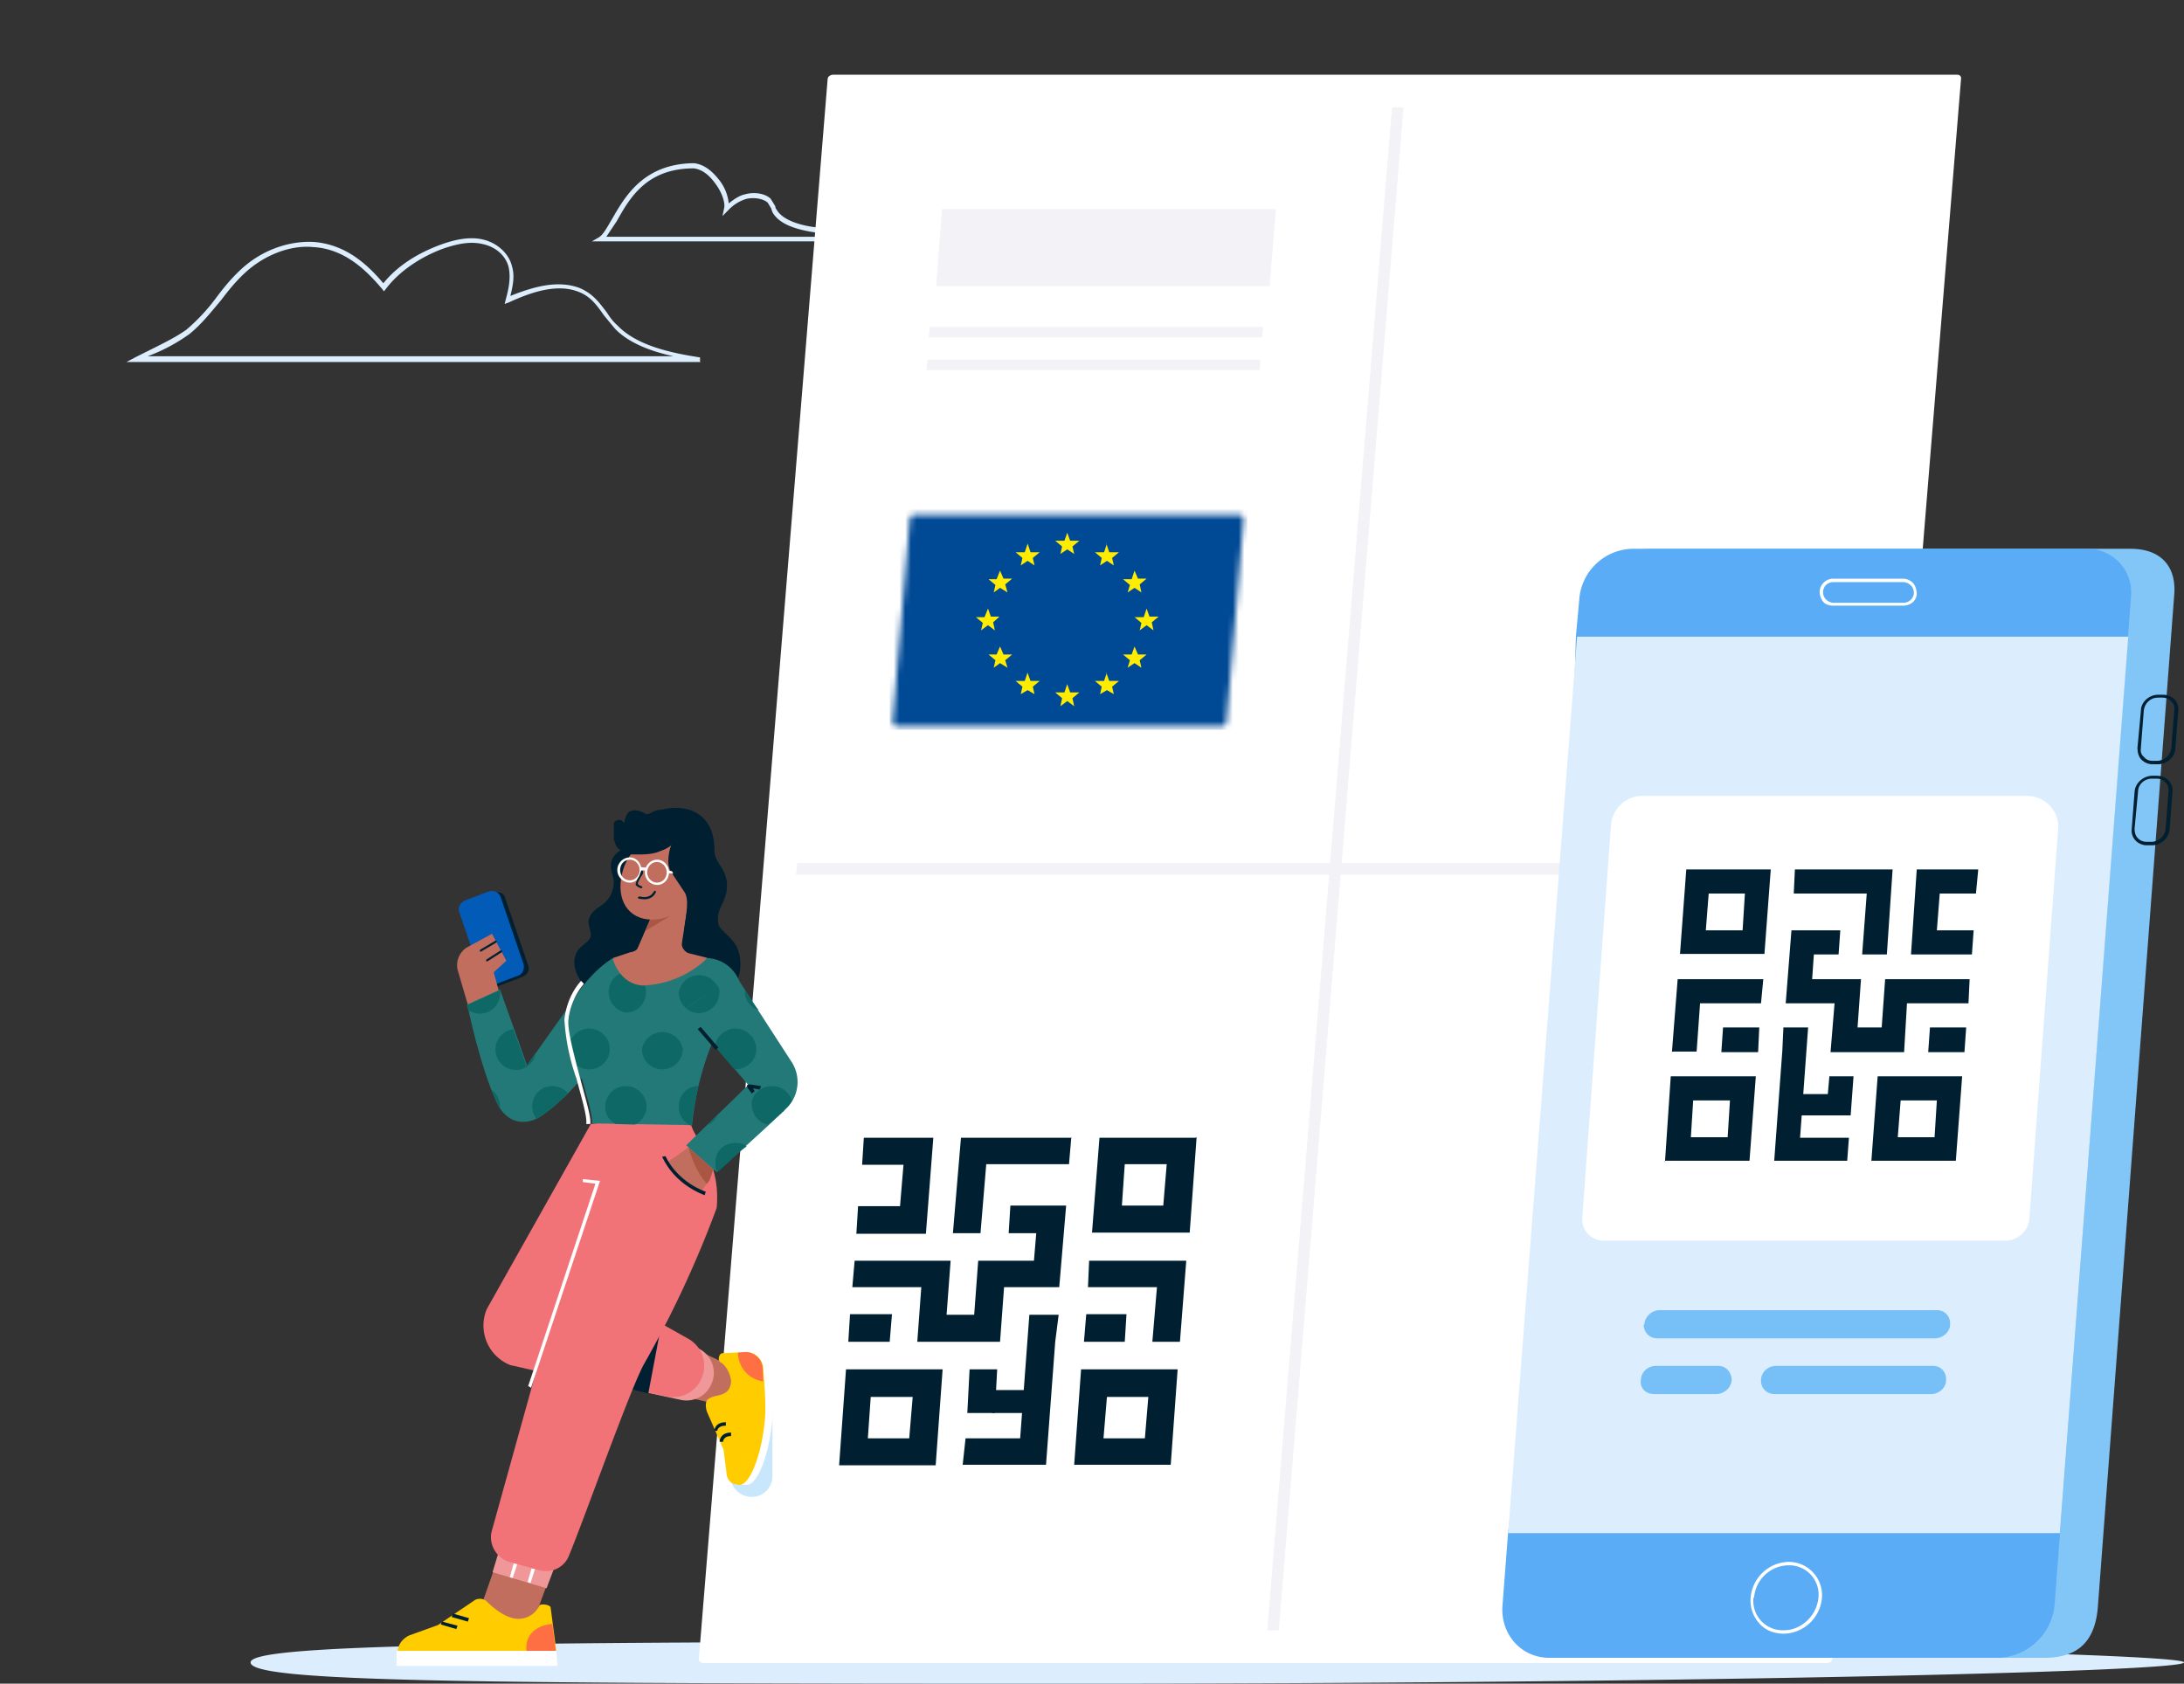 <svg xmlns="http://www.w3.org/2000/svg" fill="none" viewBox="0 0 380 293">
  <rect x="0" y="0" width="380" height="293" fill="#333333" stroke="none"/>
  <path fill="#DCEEFD" d="M121.9 63H22l1.5-.8 3.2-1.6c2-1 4-2 5.7-3.2a33 33 0 0 0 5.3-5.7c1.2-1.6 2.5-3.2 4.1-4.7 3.6-3.4 8.3-5.1 12.7-4.9 5.7.4 9.5 4 12.2 7.2 2.4-3 6-5.3 10.2-6.8 2.8-1 5.2-1.3 7.2-.8 2.5.6 4.5 2.5 5 4.7.5 1.7.1 3.5-.3 5.1 4-1.6 8.2-2.8 12-1.4 2.4 1 3.5 2.6 4.8 4.3.5.8 1.1 1.6 1.8 2.2 3.5 3.7 9.9 4.9 14.4 5.6v.7Zm-96.5-1h91.8c-3.7-.8-7.7-2.2-10.2-4.8l-1.9-2.3c-1.2-1.7-2.3-3.3-4.4-4.1-3.7-1.5-8.2 0-12.1 1.8l-.8.3.2-.8c.5-1.8.9-3.7.5-5.6-.5-2-2.2-3.5-4.4-4-2-.5-4.1-.2-6.8.7-4.2 1.5-7.9 4.1-10.1 7l-.4.5-.3-.4c-2.7-3.2-6.5-7-12-7.3-4-.4-8.6 1.4-12 4.6-1.5 1.4-2.8 3-4 4.6-1.7 2-3.3 4.1-5.5 5.9a30.6 30.6 0 0 1-7.6 4ZM150 42h-47l1.2-.7c.8-.5 1.4-1.7 2.3-3.2 2.2-3.8 5.4-9.6 14.2-9.7 2.2.2 3.7 2 4.5 3a8 8 0 0 1 1.6 4c1-.8 1.9-1.4 2.9-1.6 1.4-.4 3.4-.2 4.4.8l.8 1.3c0 .3.1.4.3.7.8 1.3 2.9 2.4 6.3 2.9l1 .1c2.1.4 4.2.6 5.9 1.5l1.6 1Zm-44.5-.8h40.3c-1-.3-2.2-.4-3.3-.6l-1-.2c-3.8-.6-6-1.7-7-3.3a3 3 0 0 1-.3-.8l-.6-1c-.7-.7-2.3-1-3.7-.7-1 .3-2.2.9-3.2 2l-1 1 .3-1.4c.2-.8-.3-2.6-1.5-4.2-.7-1-2-2.5-3.8-2.7-8.3 0-11.2 5.3-13.4 9.2l-1.8 2.7ZM186.8 285.7c101.5 0 193.2 2 193.2 3.6 0 1.7-91.7 3.7-193.2 3.7-105.6 0-143.2-.3-143.2-3.7 0-3 36.6-3.6 143.2-3.6Z"/>
  <path fill="#fff" d="M145 13h195.5c.5 0 .8.3.7.8l-22.4 274.8c0 .5-.4.8-.9.8H122.4c-.5 0-.9-.3-.8-.8L144 13.8c0-.5.5-.8 1-.8Z"/>
  <path fill="#F2F2F7" d="M242.2 18.7h2l-21.7 265h-2l21.7-265Z"/>
  <path fill="#F2F2F7" d="m138.5 152.2.2-2h185.6l-.2 2H138.5Z"/>
  <path fill="#002031" d="M204.9 238.3h-16.8l-1.2 16.6h16.8l1.2-16.6Zm-5.1 4.8-.6 7.2H192l.6-7.2h7.2ZM164 238.3h-16.8L146 255h16.8l1.2-16.6Zm-5.2 4.8-.6 7.2H151l.5-7.2h7.3ZM208 198h-16.7l-1.3 16.5H207l1.2-16.6Zm-5 4.6-.6 7.2h-7.2l.5-7.2h7.3ZM186.5 198h-19.3l-1.4 16.6h4.8l1-12H186l.4-4.7ZM162.4 198h-12.1l-.3 4.7h7.2l-.6 7.2h-7.3l-.3 4.8h12.1l1.3-16.8ZM206.4 219.4h-16.9l-.2 4.6h12l-.8 9.5h4.8l1.1-14.1Z"/>
  <path fill="#002031" d="M185.5 209.8h-9.7l-.3 4.8h4.8l-.4 4.8h-9.7l-.7 9.4h-4.8l.7-9.4h-16.7l-.4 4.6h12l-.7 9.5H174l.7-9.5h9.6l1.2-14.2Z"/>
  <path fill="#002031" d="m147.6 233.5.3-4.8h7.3l-.4 4.8h-7.2ZM168.3 246l.4-7.7h4.8l-.4 7.6h-4.8Z"/>
  <path fill="#002031" d="m172.6 246 .3-4.1h6l-.2 4h-6.1ZM188.5 233.5h7.2l.3-4.8H189l-.4 4.8Z"/>
  <path fill="#002031" d="M184.1 228.8h-5l-1.6 21.5H168l-.5 4.6H182l1.6-21.4.6-4.7Z"/>
  <path fill="#F2F2F7" d="M164 36.4h58l-1.1 13.4h-58l1-13.4ZM288.1 167.4h29l-.2 2h-29l.2-2ZM287 180.7h29l-.2 2h-29l.2-2ZM286 194.1h29l-.2 1.9h-29l.1-1.9ZM284.9 207.4h29l-.2 2h-29l.2-2ZM283.7 220.8h29l-.1 2h-29l.1-2ZM282.7 234h29l-.2 2h-29l.2-2ZM281.6 247.5h29l-.2 1.9h-29l.2-1.9ZM280.5 260.8h29l-.2 1.9h-29l.2-1.9ZM287.8 171.2h29l-.2 2h-29l.2-2ZM286.7 184.5h29l-.1 2h-29l.1-2ZM285.6 198h29l-.2 1.8h-29l.2-1.9ZM284.5 211.3h29l-.1 1.8h-29l.1-1.8ZM283.5 224.6h28.9v1.9h-29v-2ZM282.3 238h29l-.1 1.9h-29l.1-2ZM281.3 251.2h29l-.2 2h-29l.2-2ZM280.1 264.6h29l-.1 2h-29l.1-2ZM161.8 56.9h58l-.2 1.8h-58l.2-1.8ZM161.4 62.6h57.9l-.1 1.8h-58l.2-1.8Z"/>
  <path fill="#82C6F8" d="M264.6 279.7 278 104.1a9.5 9.5 0 0 1 9.3-8.6h83.4c5.3 0 8 3.1 7.6 8L365 279.8c-.5 5.6-3.2 8.7-9.3 8.7h-82.9a8 8 0 0 1-8-8.8Z"/>
  <path fill="#59ACF5" d="m261.4 279.7 1-13 9.3-73.5 2.5-82.5.6-6.6a9.5 9.5 0 0 1 9.3-8.6h79.1c4.4 0 7.9 3.7 7.6 8.1l-13.3 175.5c-.4 5.3-4.8 9.4-10.2 9.4h-77.7c-4.9 0-8.4-4-8.2-8.8Z"/>
  <path fill="#DCEEFD" d="M274.3 110.8h96l-11.9 156h-96l12-156Z"/>
  <path fill="#fff" d="M306.1 282.5a5.9 5.9 0 0 1-1.5-4.5 6.8 6.8 0 0 1 6.6-6.2 5.8 5.8 0 0 1 5.8 6.3 6.8 6.8 0 0 1-6.6 6.2c-1.7 0-3.3-.6-4.3-1.8Zm-1-4.5a5.1 5.1 0 0 0 5.3 5.7c3 0 5.7-2.5 6-5.7a5.1 5.1 0 0 0-5.2-5.6 6.1 6.1 0 0 0-6 5.6ZM275.3 212l5-68.4a5.5 5.5 0 0 1 5.6-5.1h66.8c3.1 0 5.7 2.7 5.4 5.8l-5 67.6c-.1 2.3-2 4-4.2 4h-69.8a3.7 3.7 0 0 1-3.8-3.9Z"/>
  <path fill="#002031" d="M289.6 202h14.8l1.1-14.7h-14.8l-1 14.8Zm11.4-10.5-.4 6.4h-6.4l.4-6.4h6.4ZM325.6 202h14.7l1.1-14.7h-14.7l-1.1 14.8Zm11.4-10.5-.4 6.4h-6.4l.5-6.4h6.3ZM292.3 166H307l1.1-14.7h-14.7l-1.1 14.8Zm11.3-10.5-.4 6.4h-6.4l.5-6.4h6.3ZM312 155.5h12.8l-.8 10.6h4.3l1-14.8h-17l-.2 4.2ZM332.4 166.1h10.7l.3-4.2H337l.5-6.4h6.3l.4-4.2h-10.7l-1 14.8ZM291 183h4.2l.6-8.4h10.6l.4-4.2h-14.9l-1 12.7Z"/>
  <path fill="#002031" d="M310.7 174.6h8.5l-.7 8.5h12.8l.5-8.5h10.7l.2-4.2H328l-.6 8.4h-4.2l.6-8.4h-8.5l.3-4.3h4.3l.3-4.2h-8.5l-1 12.7Z"/>
  <path fill="#002031" d="m335.5 183 .3-4.2h6.3l-.3 4.3h-6.3ZM317.7 194.1l.6-6.8h4.2l-.5 6.8h-4.3Z"/>
  <path fill="#002031" d="m312.8 194.1.3-3.7h5.3l-.2 3.7h-5.4ZM306.1 178.8h-6.3l-.3 4.3h6.4l.2-4.3Z"/>
  <path fill="#002031" d="m310.1 183-1.4 19h12.7l.3-4h-8.5l1.4-19.2h-4.3l-.2 4.3Z"/>
  <path fill="#76C0F7" d="M286.1 230.5c.1-1.4 1.3-2.5 2.7-2.5H337c1.4 0 2.4 1.1 2.3 2.5 0 1.3-1.3 2.4-2.6 2.4h-48.4a2.3 2.3 0 0 1-2.3-2.4ZM306.4 240.2c0-1.4 1.2-2.5 2.6-2.5h27.4c1.3 0 2.3 1.1 2.2 2.5 0 1.3-1.2 2.4-2.6 2.4h-27.3a2.3 2.3 0 0 1-2.3-2.4ZM285.5 240.2c0-1.4 1.2-2.5 2.6-2.5H299c1.3 0 2.3 1.1 2.3 2.5-.1 1.3-1.3 2.4-2.7 2.4h-10.8c-1.4 0-2.5-1-2.3-2.4Z"/>
  <path fill="#002031" d="M372.6 132.2c-.5-.5-.7-1.3-.7-2l.6-6.5c0-1.6 1.5-2.8 3-2.8h.9c.7 0 1.4.3 2 .8.4.5.7 1.3.6 2l-.5 6.5c0 1.5-1.5 2.8-3 2.8h-1c-.7 0-1.4-.3-1.9-.8Zm2.8-10.8c-1.2 0-2.3 1-2.4 2.3l-.5 6.4c-.1.6 0 1.2.5 1.6.4.5.9.7 1.5.7h.8c1.3 0 2.4-1 2.5-2.3l.5-6.4c.1-.6 0-1.2-.5-1.6-.4-.5-1-.7-1.5-.7h-.9ZM371.6 146.3c-.5-.5-.8-1.3-.7-2l.5-6.5c.1-1.6 1.6-2.8 3.1-2.8h.8c.8 0 1.5.3 2 .8s.8 1.3.7 2l-.5 6.5c-.1 1.6-1.6 2.8-3 2.8h-1c-.7 0-1.4-.3-1.9-.8Zm2.8-10.8c-1.3 0-2.4 1-2.4 2.3l-.6 6.4c0 .6.1 1.2.6 1.7.4.4.9.6 1.5.6h.8c1.3 0 2.4-1 2.5-2.3l.5-6.4c0-.6 0-1.2-.5-1.6-.4-.5-1-.7-1.5-.7h-.9Z"/>
  <path fill="#fff" d="M317.2 104.7c-.4-.5-.6-1.2-.6-1.8.1-1.2 1.1-2.2 2.4-2.2h12c.8 0 1.4.3 1.9.8.4.5.6 1.2.6 1.9-.1 1.2-1.1 2-2.4 2h-12.2c-.6 0-1.3-.2-1.7-.7Zm1.8-3.4c-1 0-1.7.7-1.8 1.6 0 .6.1 1 .5 1.4.3.3.8.6 1.3.6h12.2c.9 0 1.7-.7 1.8-1.6 0-.5-.1-1-.5-1.4a2 2 0 0 0-1.3-.6H319Z"/>
  <path fill="#002031" d="m80.8 159 4 11.6c.2.7 1 1.2 1.9 1l4.2-1.6c.9-.4 1.3-1.2 1-2l-4-11.7c-.1-.6-.6-1-1.2-1h-.2l-.7-.1v.2l-4 1.4c-.9.3-1.3 1.2-1 2.1Z"/>
  <path fill="#025BB7" d="m91.1 167.8-4-11.7c-.2-.7-1-1.2-2-1l-4.2 1.6c-.8.4-1.3 1.2-1 2l4 11.7c.3.8 1.1 1.2 2 1l4.2-1.6c.8-.2 1.2-1.2 1-2Z"/>
  <path fill="#C26E5E" d="m88.1 167.2-2.2 2 1.1 4-5.5 2-1.9-6.5c-.3-1.4.3-3 1.6-3.8l4.4-2.4 2.5 4.7Z"/>
  <path fill="#237978" d="M104.9 182.6s-4.5 7.5-11 11.8c-2.4 1.4-5.6 1.3-7.4-2.4-3-6.3-5.2-17.2-5.2-17.2l5.7-2.6 4.7 13.2 10-14.1 3.2 11.3Z"/>
  <path fill="#0E6866" d="M86.2 182.6c0 2 1.6 3.6 3.6 3.6 1.7 0 3.2-1.3 3.4-3l-1.6 2.3-2.3-6.4a3.6 3.6 0 0 0-3.1 3.5Zm-5-7.7.2.8a3.5 3.5 0 0 0 5.6-3v-.4l-5.7 2.6Zm4.3 14.8a65.9 65.9 0 0 0 1.5 3.2v-.3c0-1.3-.6-2.3-1.5-3Zm7.1 2.9c0 .7.3 1.5.7 2.1.2 0 .4-.3.5-.3 2-1.2 3.6-2.7 5-4.2a3.8 3.8 0 0 0-2.7-1.2c-2 0-3.5 1.6-3.5 3.6Zm6.3-10c0 2 1.5 3.4 3.4 3.5l2.6-3.5-1-3.3c-.4-.2-.9-.3-1.4-.3-2 0-3.6 1.6-3.6 3.6Z"/>
  <path fill="#002031" d="M83.5 165.6v-.3l2.7-1.6h.2v.3l-2.7 1.6h-.2ZM84.6 167.3v-.3l2.5-1.6h.3l-.1.3-2.5 1.6h-.2Z"/>
  <path fill="#C26E5E" d="m116.7 242.5 10.8 2.5 1.3-6.5-7.4-3.5-4.7 7.5ZM95 276.2l-2.4 6.5-9.3-2L86 273l9 3.3Z"/>
  <path fill="#002031" d="M112 168.6c.8 2.5 3.3 4 5.8 4.6 1 .3 2 .4 3 .4 1-.1 2-.6 2.7-1.3l1.6 2c1.1-1 4-2.9 3.7-7-.1-3.9-3.4-4.9-3.8-6.5-.6-3 2-4 1.4-7.7-.4-2.3-2.1-3-2.1-5.3 0-6.3-4.9-8.4-10.3-6.6v.4c.3.3.7.6.6.7-.3.2-.5.4-.5.7-.6 1.6-.4 3.3-.3 4.9a23 23 0 0 0 1.5 7.5c.2 1-.3 2.2-.8 3.2-1 2.1-2 4.3-2.4 6.6-.2 1.2-.2 2.3 0 3.4Z"/>
  <path fill="#002031" d="M118 153.3v-5.2c0-1.2 0-2.5-.5-3.5-.6-1.5-3.4-3-4.4-1.1-.5 1-.6 1.6-1.5 2.3-1 .8-2.2 1.2-3.3 2-1 .5-1.9 1.4-2 2.6-.1 1 .4 2 .5 3 0 1.2-.4 2.4-1.2 3.3-.5.6-1.2 1-2 1.6-.6.5-1.2 1.3-1.2 2.2 0 .7.4 1.4.4 2.2 0 1.2-1.8 1.7-2.5 3.1-1.5 3.3 1.9 6.4 3.2 7.4 2 1.5 4.5 2.2 7 2.5l.5-.5a9 9 0 0 0 1.7-3.2c1.5-4.2 2.3-8.8 3.7-13.2.5-1.8 1.3-3.7 1.6-5.5Z"/>
  <path fill="#F17277" d="m89 237.6 8.7 2 1.3-2.2a72.3 72.3 0 0 1 8.8-11.2l-1.5-.8s6.6-30.9 6.3-30.9l-9.8 1.1-18.1 32.2a7.4 7.4 0 0 0 4.2 9.8Z"/>
  <path fill="#F09899" d="M123.8 240.8a4.7 4.7 0 0 1-5.4 2.8l-11.6-2.5c1.7-2.8 3.5-5.5 5.1-8.3l1.5-2.8 8.4 4.8c2.1 1.2 3 3.8 2 6Z"/>
  <path fill="#F17277" d="M122.1 239.8a5.4 5.4 0 0 1-6.2 3.2l-13.2-2.8c2-3.2 4-6.3 5.8-9.6l1.7-3 9.6 5.4a5.4 5.4 0 0 1 2.3 6.8Z"/>
  <path fill="#002031" d="m109.4 241.7 3.4.8 2.3-12.2-5.7 11.4Z"/>
  <path fill="#F09899" d="m96.6 272.4-1.5 4-9.4-2.8 1-3.3 9.9 2.1Z"/>
  <path fill="#fff" d="m89.4 272-.7 2.5.5.1.8-2.4-.6-.2ZM92.5 272.9l-.7 2.4.5.2.8-2.5-.6-.1Z"/>
  <path fill="#F17277" d="m105.5 194.7-19.9 71.6c-.7 2.3.7 4.8 3 5.5l5 1.4c2.3.7 4.6-.4 5.4-2.5 2.7-6.5 10.8-29.4 13.1-33.4a184 184 0 0 0 12.6-27.1c.8-9.2-4.6-12-4.6-15.5h-14.6Z"/>
  <path fill="#237978" d="M99 176.9c-.6 3.4 4.4 16.2 4 18.6l17.4.3c1-9.8 4.3-16 4.3-16l2.7-.4 1.6-5c.7-4-2.2-7.7-6.3-7.7h-16c-2.8 1.6-7.3 6.3-7.8 10.2Z"/>
  <path fill="#0E6866" d="M99.3 181c.3 1.4.7 3 1.2 4.4.6.5 1.2.7 2 .7 2 0 3.6-1.6 3.6-3.5 0-2-1.6-3.6-3.6-3.6-1.4 0-2.6.8-3.2 2Zm28.2-2-1.6.7 1.4-.2.2-.4Zm-22.2 13.6c0 1.3.7 2.4 1.8 3l3.4.1c1.2-.6 2-1.8 2-3.1 0-2-1.7-3.6-3.6-3.6-2 0-3.6 1.6-3.6 3.6Zm12.8 0c0 1.5.9 2.8 2.2 3.3a65 65 0 0 1 1.2-6.9c-2 0-3.4 1.6-3.4 3.6Zm-5.7-20c0-1.9-1.6-3.5-3.5-3.5a3.6 3.6 0 0 0 0 7.1c2 0 3.5-1.6 3.5-3.5Zm-.7 10c0 1.9 1.6 3.5 3.5 3.5 2 0 3.6-1.6 3.6-3.5a3.6 3.6 0 0 0-7.1 0Zm10-6.3c1.9 0 3.5-1.7 3.5-3.6a3.6 3.6 0 0 0-7.1 0c0 2 1.6 3.6 3.5 3.6Z"/>
  <path fill="#C26E5E" d="M106.7 166.8H123a17 17 0 0 1-11.2 4.7c-4.2-.3-5.2-4.8-5.2-4.7Z"/>
  <path fill="#C26E5E" d="M107.9 167.5h4.8l.3-3.6-1.3-.3-.4 1a2 2 0 0 1-1.6 1.1l-3 1 1.2.8Z"/>
  <path fill="#FC0" d="M84.7 278.7c1.2 1.2 3.6 3.2 5.8 3a4 4 0 0 0 3.3-2.2c.1-.5 1.8-.3 2 .2l1 7.6H69.2s0-1.7 2-2.7l5-1.8 6.5-4.4c.7-.3 1.5-.2 2 .3Z"/>
  <path fill="#FE6F43" d="M91.6 287.3c-.4-4.5 4.5-4.7 4.5-4.7l.6 4.7h-5Z"/>
  <path fill="#fff" d="M96.8 287.3H69v2.6h28l-.2-2.6Z"/>
  <path fill="#002031" d="m76.9 282.2-.2.5 2.7.8.2-.6-2.7-.7ZM78.6 281.4l.2-.6 2.8.8-.2.6-2.8-.8Z"/>
  <path fill="#C8E7FC" d="M127.1 256.9v-11h7.3v11c0 2-1.6 3.6-3.6 3.6s-3.7-1.6-3.7-3.6Z"/>
  <path fill="#fff" d="m124.4 245.9 2.8 6.5.5 3.9c0 .7.3 1.1.5 1.4l-.3.7h2c2 0 4-5.5 4.5-11.6.1-2.1-.1-6-.3-8.6a3 3 0 0 0-3.2-2.9l-4 .2c-.5.2-.7 1.6-.3 1.9.9.4 1.9 1.7 1.8 3-.2 2.9-2.7 2-3.9 3-.4.5-.2 1.9 0 2.5Z"/>
  <path fill="#FC0" d="M123.2 243.5c1.2-1 3.7-.2 4-3 0-1.4-1-3-1.8-3.4-.6-.3-.3-1.5.2-1.6l4-.2a3 3 0 0 1 3.2 2.9c.2 2.6.5 6.4.3 8.6-.5 6.2-2.6 11.6-4.4 11.6-1.1 0-2.2-.5-2.3-2.1l-.5-4-2.8-6.4c-.3-.6-.5-2 .1-2.4Z"/>
  <path fill="#FE6F43" d="M132.7 238.2a3 3 0 0 0-3.3-2.9l-1 .1c0 1.8 1.2 4.5 4.4 5l-.1-2.2Z"/>
  <path fill="#002031" d="M124.5 249h.3-.5s0-1.5 2-1.5v.6c-1.4 0-1.5.8-1.5.9h-.3ZM125.4 250.9h.4-.6s0-1.6 2-1.6v.6c-1.3 0-1.4.9-1.4 1h-.4Z"/>
  <path fill="#C26E5E" d="m114.4 157-4.4 10.2 8.2-.3 2-12.6-5.8 2.8Z"/>
  <path fill="#A95643" d="m116.6 159.4-3.3.3-1 2.3 4.3-2.6Z"/>
  <path fill="#C26E5E" d="M115 146c-3.7 0-6.3 3-6.9 6.7-.8 4.6 1.8 7.7 6.1 7.3 3.8-.4 7.4-3.5 7.5-7.3 0-3.7-2.8-6.8-6.6-6.8Z"/>
  <path fill="#002031" d="M106.8 143.3v2.8c.2.5.3 1 .6 1.4.5.5 1 .8 1.5 1 .5.2 1 .2 1.7.2 1.4 0 3 0 4.3-.6a6.6 6.6 0 0 0 3.5-2.7l-.3.7c.5-.5 1-1.1 1.4-1.8.2-.2.3-.5.2-.7l-.3-.4-.8-.5-1.3-.5c-1-.3-1.6-1.5-3-1.2-.8.2-1.5.9-2 .6a5 5 0 0 0-1.7-.6 3 3 0 0 0-1 .2c-.7.3-1 2-1 2l-.4-.4c-.5-.3-1.3 0-1.4.5Z"/>
  <path fill="#002031" d="M118.4 145.7c1.5-.4 3.2.3 4.2 1.4 1.3 1.6 1.6 3.8 1.5 5.8-.2 2.7-1 5.4-2.4 7.8-.2.2-.3.5-.6.4l-.3-.1c-.7-.6-1.9 1.8-1.8 1 .4-3 1-5.6 0-6.9l-2-3c-.6-.7-.8-1.7-.7-2.7.1-1.5.5-3.3 2-3.7Z"/>
  <path fill="#C26E5E" d="m125.1 202.4-1.2 1.4-.4 1.5-1.5 2-.5-.2-2.4-1.4-1.7-1.6-1.3-1.8 4.2-3 4.8 3Z"/>
  <path fill="#A95643" d="M124 203.5v.3l-.5 1.5-.5.7c-2.2-2.3-3.2-6.3-3.2-6.3l4.3 3.8Z"/>
  <path fill="#237978" d="m119 175.8 11.2 13-10.8 10.5 5.3 4.7s9.5-8.5 12-11a6.4 6.4 0 0 0 .9-8.4l-9.7-15-9 6.2Z"/>
  <path fill="#0E6866" d="M124.5 202.5c0 .5 0 1 .3 1.5l1.7-1.5c.9-.8 2-2 3.4-3-.5-.5-1.2-.6-2-.6-2 0-3.6 1.6-3.4 3.6Zm-.6-7.5-.8.8c.7-.3 1.3-.8 1.7-1.6l-.9.8Zm4-8.9c2 0 3.7-1.6 3.7-3.5 0-2-1.7-3.6-3.6-3.6a3.6 3.6 0 0 0-3.6 3.1l3.4 4h.2Zm-8.5-10.6c.6.5 1.4.8 2.2.8a3.6 3.6 0 0 0 3.4-4.7l-3.6 2.5-2 1.4Zm11.4 16.7c0 1.7 1.2 3.2 2.8 3.5l.5-.4c.2 0 .3-.3.4-.3l.1-.1.4-.4.3-.3h.2c0-.2.1-.3.2-.3l.2-.1.2-.3h.1l.2-.2v-.1l.3-.3.6-.6.5-.7a3.6 3.6 0 0 0-3.5-2.6c-2 0-3.6 1.6-3.5 3.2Zm1.2-16.4c-1-1.2-1.7-2.5-2.4-3.5v.2c0 1.6 1 2.8 2.4 3.3Z"/>
  <path fill="#002031" d="M130 189.2v-.4l.4-.1 2 .3-.2.6-1.2-.2.3.5-.5.4-.8-1.1ZM115.2 201.3l.6-.1s1.7 4.2 7 6.2l-.2.6c-5.6-2.2-7.2-6.4-7.4-6.7Z"/>
  <path fill="#fff" d="m91.9 241.2 11.7-35.2-2.2-.3v-.5l3 .3-12 36-.5-.3Z"/>
  <path fill="#002031" d="M111.2 156.4c-.2 0-.2-.2-.2-.3l.3-.1c1.2.3 2 0 2.5-.9 0 0 .2-.2.3 0 0 0 .1 0 0 .2-.3.7-1 1.2-2 1.2l-1-.1Z"/>
  <path fill="#fff" d="M107.4 151.4c0-1.2 1-2.2 2.2-2.2 1.1 0 2 1 2 2.2 0 1.2-.9 2.2-2 2.2-1.2 0-2.2-1-2.2-2.2Zm.5 0c0 1 .7 1.8 1.7 1.8.9 0 1.7-.8 1.7-1.8s-.8-1.8-1.7-1.8c-1 0-1.7.8-1.7 1.8ZM112.2 151.8c0-1.2 1-2.2 2.1-2.2 1.2 0 2.1 1 2.1 2.2 0 1.2-.9 2.2-2 2.2-1.3 0-2.2-1-2.2-2.2Zm.4 0c0 1 .8 1.8 1.7 1.8 1 0 1.7-.8 1.7-1.8s-.8-1.8-1.7-1.8c-1 0-1.7.9-1.7 1.8Z"/>
  <path fill="#002031" d="M111.6 154.6s-.7-.2-1-.6c0-.2.1-.8.6-1.5l.3-.8c0-.2.2-.2.3-.2l.1.3c0 .3-.2.5-.4.8-.2.4-.6 1-.5 1.2 0 .2.5.4.6.4l.2.2-.2.2Z"/>
  <path fill="#fff" d="m112.4 151.5-1-.1-.1-.3.2-.2 1 .1.1.3s0 .2-.2.2ZM117 152h-.8l-.2-.3.3-.2.6.1.2.3s0 .2-.2.2Z"/>
  <path fill="#C26E5E" d="m117.7 167.7 1.1-5-.2 1.2c-.1.9.5 1.8 1.3 2l3.2.8-5.4 1Z"/>
  <path fill="#002031" d="m121.9 178.7-.5.4 3.1 3.6.5-.4-3.1-3.6Z"/>
  <path fill="#fff" d="M102 195.6c.2-1.2-.8-4.5-1.7-7.9a37.4 37.4 0 0 1-2.1-10.3c.2-1.9 1-4.6 2.9-6.7l.5.5c-1.4 1.6-2.5 4-2.7 6.3-.2 1.7 1 6.2 2 10s2 7 1.8 8.1h-.7Z"/>
  <mask id="a" width="62" height="38" x="155" y="89" maskUnits="userSpaceOnUse" style="mask-type:alpha">
    <path fill="#025BB7" d="M215.8 89.6H159c-.4 0-.7.3-.7.7l-3 35.4c0 .4.3.7.7.7h56.7c.4 0 .7-.3.7-.7l3-35.4c0-.4-.3-.7-.7-.7Z"/>
  </mask>
  <g mask="url(#a)">
    <path fill="#004995" d="M217 88.5h-62.2V127H217V88.5Z"/>
    <path fill="#FFEC00" d="m185.7 92.7-.5 1.4h-1.6l1.2 1-.3 1.3 1.2-.8 1.2.8-.3-1.3 1.2-1h-1.6l-.5-1.4ZM197.4 99.3l-.5 1.5h-1.5l1.2 1-.4 1.3 1.2-.8 1.2.8-.3-1.4 1.2-1H198l-.6-1.4ZM185.7 119l-.5 1.5h-1.6l1.2 1-.3 1.4 1.2-.9 1.2.9-.3-1.4 1.2-1h-1.6l-.5-1.4ZM171.9 105.9l-.6 1.5h-1.5l1.2 1-.3 1.3 1.2-.9 1.2.9-.3-1.4 1.1-1h-1.5l-.5-1.4ZM199.5 105.9l-.5 1.5h-1.6l1.2 1-.3 1.3 1.2-.9 1.2.9-.3-1.4 1.2-1H200l-.5-1.4ZM178.8 94.6l-.5 1.5h-1.6l1.2 1-.3 1.3 1.2-.8 1.2.8-.3-1.3 1.2-1h-1.6l-.5-1.5ZM192.6 94.6l-.5 1.5h-1.6l1.2 1-.3 1.3 1.2-.8 1.2.8-.3-1.3 1.2-1H193l-.5-1.5ZM178.8 117l-.5 1.5h-1.6l1.2 1-.3 1.3 1.2-.7 1.2.7-.3-1.3 1.2-1h-1.6l-.5-1.4ZM192.6 117l-.5 1.5h-1.6l1.2 1-.3 1.3 1.2-.7 1.2.7-.3-1.3 1.2-1H193l-.5-1.4ZM174 99.3l-.6 1.5H172l1.2 1-.3 1.3 1.1-.8 1.3.8-.4-1.4 1.2-1h-1.5l-.6-1.4ZM174 112.5l-.6 1.4H172l1.2 1-.3 1.3 1.1-.8 1.3.8-.4-1.3 1.2-1h-1.5l-.6-1.4ZM197.4 112.5l-.5 1.4h-1.5l1.2 1-.4 1.3 1.2-.8 1.2.8-.3-1.3 1.2-1H198l-.6-1.4Z"/>
  </g>
</svg>
